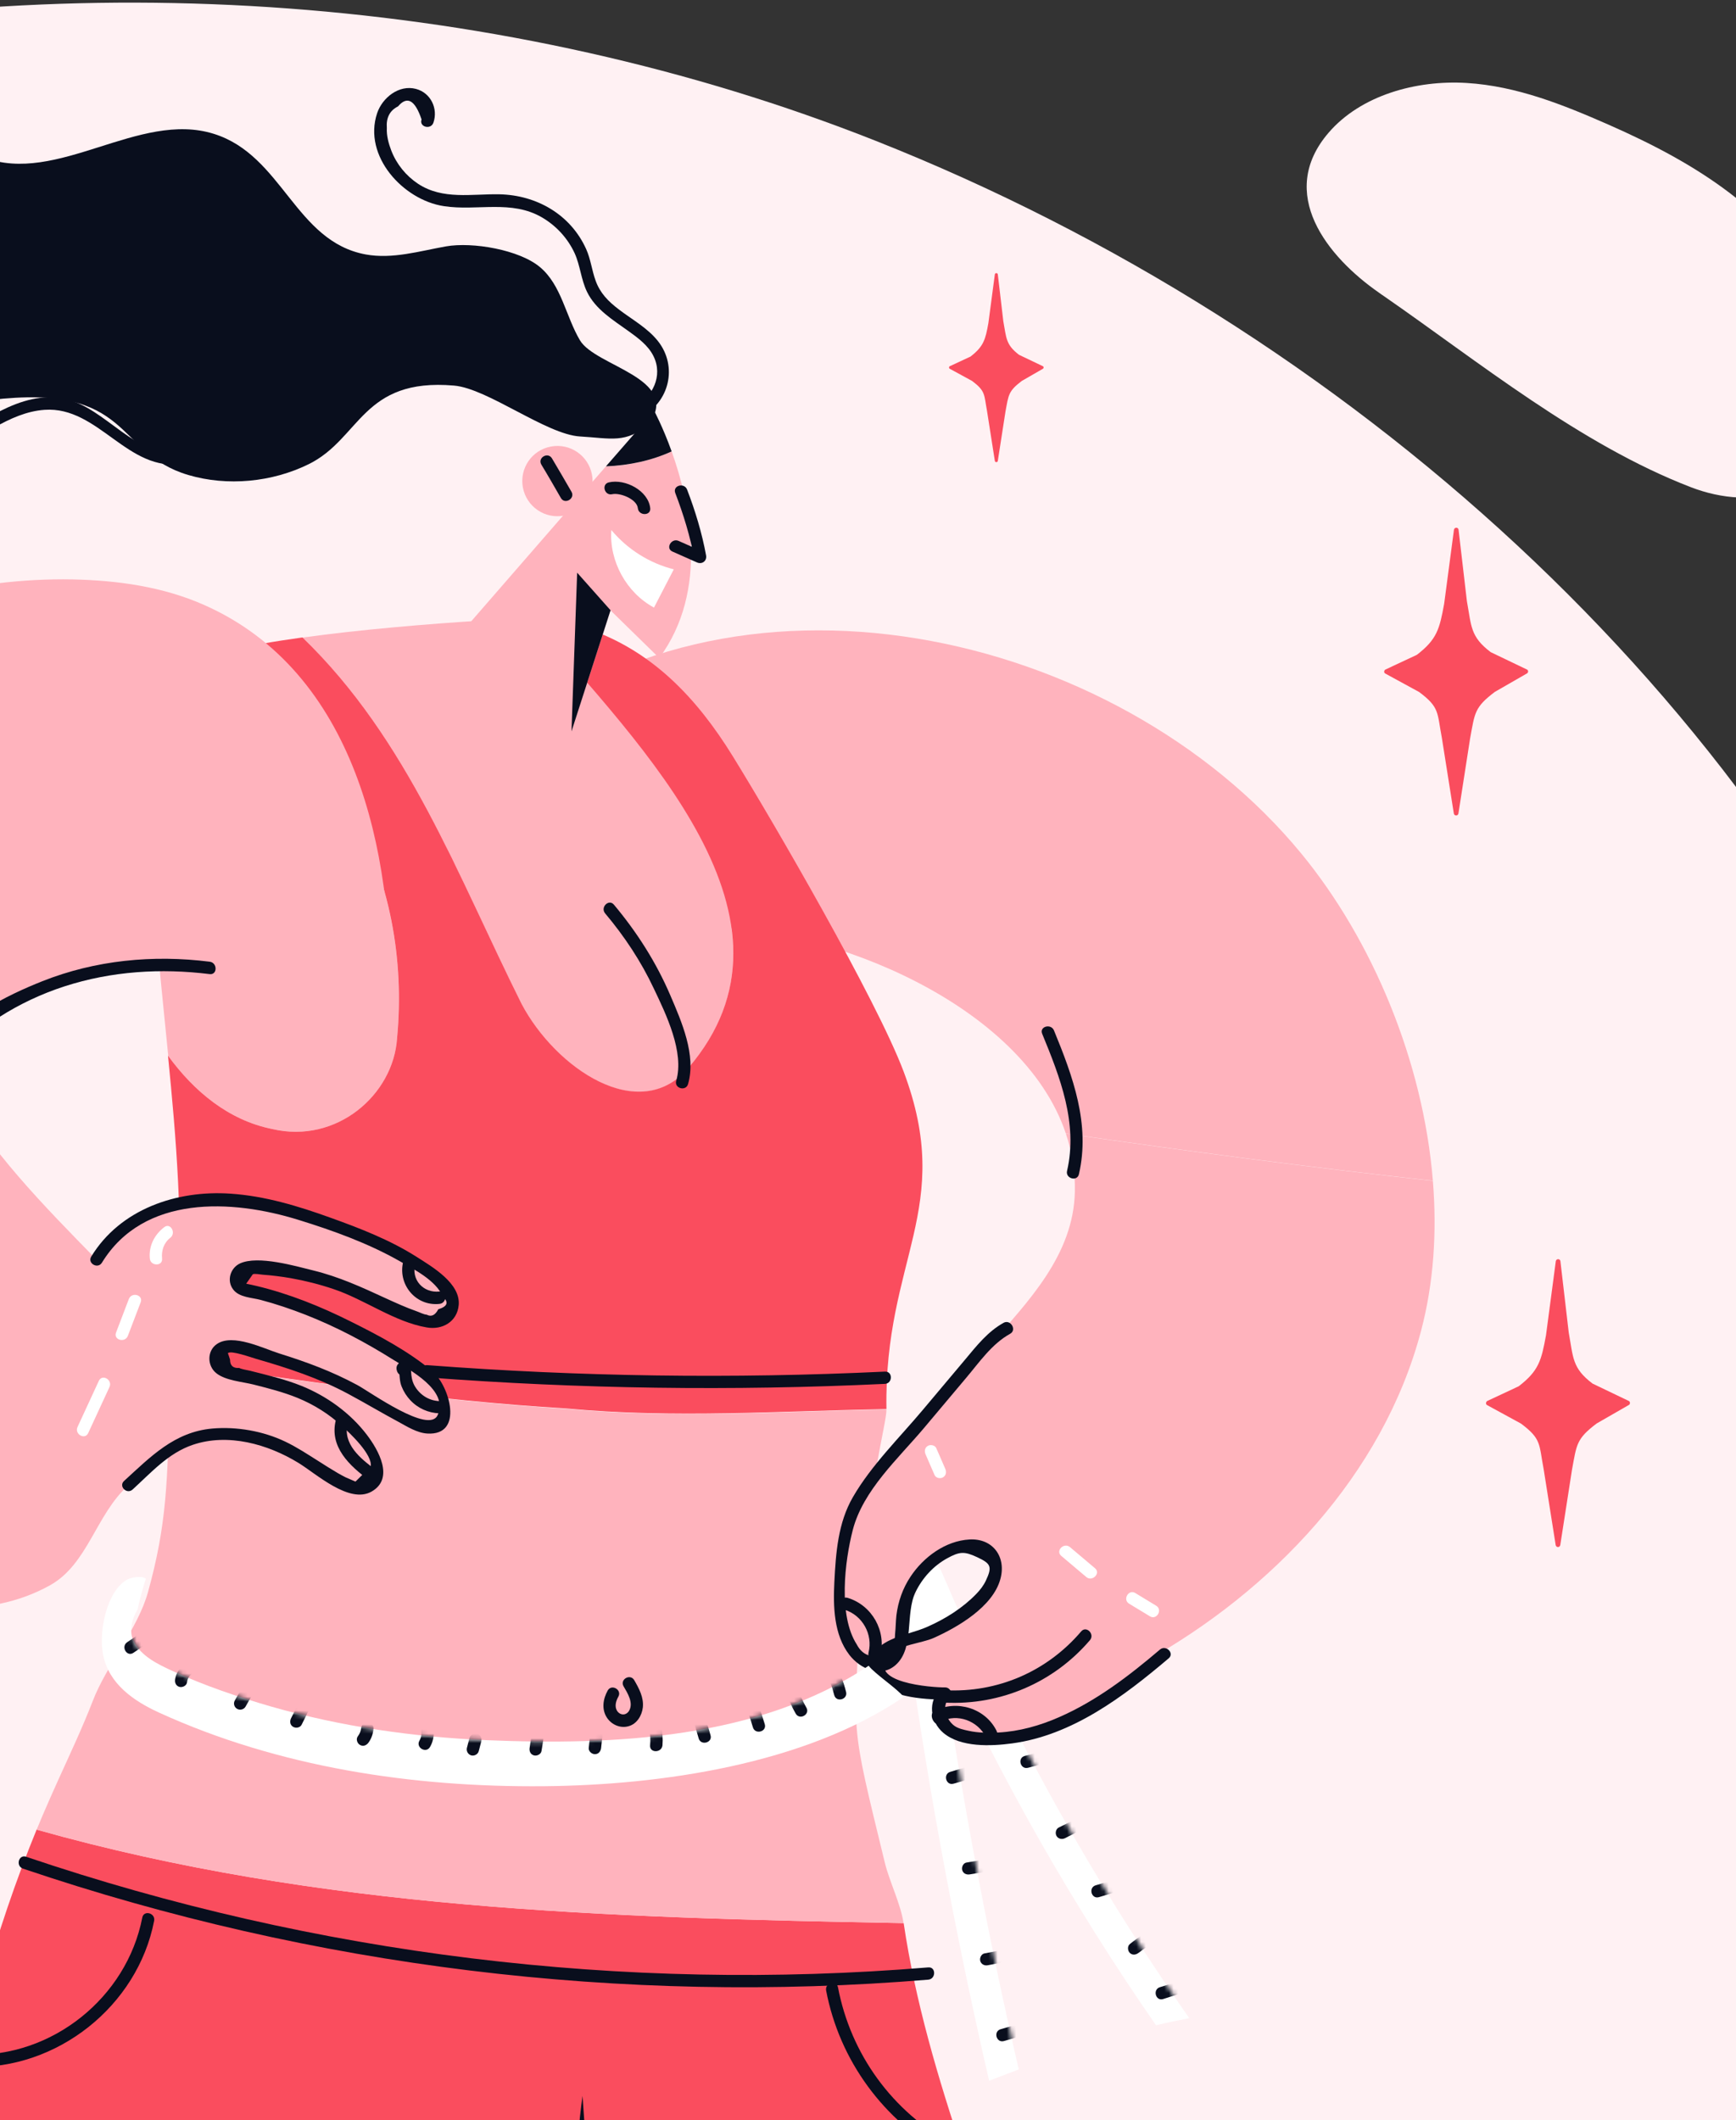 <svg width="375" height="458" viewBox="0 0 375 458" fill="none" xmlns="http://www.w3.org/2000/svg">
<rect x="0" y="0" width="375" height="458" fill="#333333" stroke="none"/>
<path d="M189.159 30.419C109.309 -1.197 16.464 -7.692 -67.925 10.902C-129.646 24.518 -192.717 51.222 -240.159 91.476C-306.749 147.951 -331.096 232.118 -304.315 312.528C-286.318 366.562 -249.009 413.575 -204.067 451.06C-137.576 506.545 -53.219 542.711 34.889 553.525C122.996 564.338 214.525 549.733 294.111 512.183C330.795 494.874 365.373 472.489 391.957 442.983C418.573 413.509 436.899 376.486 438.774 337.88C440.287 306.791 431.339 276.032 419.396 247.053C379.751 150.654 291.216 70.838 189.159 30.419Z" fill="#FFF1F3"/>
<path d="M298.942 63.966C319.326 78.079 341.354 96.045 365.273 105.251C371.765 107.749 379.584 108.574 386.143 105.545C405.436 96.716 400.565 76.704 392.898 63.387C382.672 45.621 367.031 35.532 347.397 26.899C337.725 22.656 327.65 18.58 316.783 17.921C305.917 17.262 293.953 20.575 286.99 28.674C275.72 41.781 286.698 55.47 297.937 63.265C298.252 63.504 298.597 63.735 298.942 63.966Z" fill="#FFF1F3"/>
<path d="M195.204 415.42C200.176 449.005 214.858 482.125 225.004 514.518L-4.646 539.467C-21.218 496.402 -9.763 438.421 7.914 395.211C69.317 412.541 131.243 414.228 195.204 415.42Z" fill="#FA4D5E"/>
<path d="M200.525 427.634C134.499 433.1 67.689 424.9 4.948 403.644C3.349 403.092 4.018 400.533 5.646 401.085C68.183 422.283 134.703 430.425 200.495 424.987C202.211 424.813 202.211 427.488 200.525 427.634Z" fill="#090E1D"/>
<path d="M141.767 557C141.767 557 129.15 503.759 125.835 452.756C125.835 452.756 119.206 496.664 129.12 557H141.767Z" fill="#090E1D"/>
<path d="M204.391 465.493C190.901 458.136 181.336 445.109 178.458 429.989C178.138 428.302 180.697 427.604 181.016 429.291C183.778 443.772 192.762 456.13 205.729 463.196C207.241 464.01 205.903 466.307 204.391 465.493Z" fill="#090E1D"/>
<path d="M33.295 414.926C29.719 433.362 12.304 447.145 -6.448 446.476C-8.164 446.418 -8.164 443.743 -6.448 443.83C11.199 444.469 27.364 431.559 30.736 414.228C31.056 412.542 33.615 413.24 33.295 414.926Z" fill="#090E1D"/>
<path d="M137.029 87.77C140.982 85.822 143.25 81.198 141.186 76.982C140.052 74.627 137.813 72.998 135.749 71.515C132.406 69.102 128.655 66.863 126.795 63.025C125.515 60.379 125.341 57.354 124.12 54.679C122.637 51.481 120.195 48.806 117.142 47.003C110.485 43.077 103.071 45.636 95.89 44.531C87.139 43.222 78.359 33.743 81.469 24.438C82.603 21.094 86.179 18.245 89.843 19.204C93.07 20.047 94.669 23.479 93.622 26.503C93.07 28.102 90.482 27.433 91.064 25.805C89.639 21.588 87.953 20.658 85.976 22.984C84.173 23.886 83.388 25.456 83.563 27.666C83.475 29.294 83.941 31.01 84.522 32.522C85.656 35.459 87.691 37.959 90.308 39.704C95.657 43.222 101.908 41.856 107.897 41.972C115.921 42.147 123.248 46.334 126.62 53.807C127.609 56.017 127.841 58.372 128.655 60.611C129.615 63.315 131.417 65.118 133.627 66.805C136.505 69.015 139.82 70.788 142.116 73.667C146.477 79.163 144.588 87.014 138.337 90.096C136.854 90.823 135.517 88.526 137.029 87.77Z" fill="#090E1D"/>
<path d="M39.575 100.158C27.596 102.164 21.317 87.713 9.629 88.527C1.867 89.079 -4.559 94.953 -11.333 98.152C-16.101 100.391 -21.218 101.67 -26.451 102.077C-37.673 102.92 -49.244 99.606 -58.199 92.801C-62.211 89.748 -66.979 85.474 -68.695 80.589C-70.177 76.401 -68.055 71.633 -63.258 71.603C-61.542 71.603 -61.542 74.25 -63.258 74.279C-70.671 74.308 -63.897 83.671 -61.891 85.881C-60.089 87.858 -58.054 89.661 -55.873 91.231C-51.89 94.11 -47.442 96.262 -42.732 97.657C-32.905 100.594 -21.974 100.245 -12.641 95.855C-4.239 91.929 4.105 84.049 14.106 86.201C22.887 88.091 29.428 99.198 38.906 97.599C40.534 97.308 41.261 99.867 39.575 100.158Z" fill="#090E1D"/>
<path d="M299.193 145.47L306.548 149.482C311.025 152.826 310.415 153.902 311.462 159.398L314.049 175.74C314.165 176.292 314.921 176.292 315.038 175.74L317.567 159.485C318.585 154.019 318.468 152.797 322.916 149.453L329.894 145.441C330.156 145.237 330.156 144.83 329.894 144.655L322.015 140.875C317.596 137.531 317.858 135.292 316.869 129.855L315.067 114.414C314.979 113.862 314.194 113.862 314.078 114.414L311.956 130.436C310.967 135.845 310.415 138.113 306.054 141.457L299.222 144.655C298.931 144.888 298.931 145.295 299.193 145.47Z" fill="#FA4D5E"/>
<path d="M97.053 169.769L107.17 160.872C157.729 117.022 241.053 135.69 281.087 184.367C296.438 203.035 307.427 229.234 309.521 255.055C283.035 252.147 256.636 248.687 230.238 244.849C220.789 216.789 179.04 200.33 153.659 200.33C143.686 200.33 133.714 202.075 123.8 201.115C109.467 199.749 89.552 187.216 97.053 169.769Z" fill="#FFB3BD"/>
<path d="M321.193 303.499L328.548 307.511C333.026 310.855 332.415 311.931 333.462 317.427L336.049 333.769C336.165 334.321 336.921 334.321 337.038 333.769L339.567 317.514C340.585 312.048 340.468 310.826 344.916 307.482L351.894 303.47C352.156 303.266 352.156 302.859 351.894 302.655L344.015 298.875C339.596 295.531 339.858 293.292 338.869 287.855L337.067 272.414C336.979 271.862 336.194 271.862 336.078 272.414L333.956 288.436C332.967 293.845 332.415 296.113 328.054 299.457L321.222 302.655C320.931 302.917 320.931 303.324 321.193 303.499Z" fill="#FA4D5E"/>
<path d="M205.132 79.645L209.987 82.291C212.924 84.501 212.546 85.199 213.215 88.805L214.901 99.564C214.959 99.913 215.482 99.913 215.54 99.564L217.198 88.892C217.866 85.287 217.808 84.501 220.716 82.291L225.309 79.645C225.484 79.5 225.484 79.238 225.309 79.122L220.134 76.65C217.227 74.44 217.401 72.987 216.732 69.41L215.54 59.262C215.482 58.913 214.959 58.913 214.901 59.262L213.505 69.788C212.866 73.365 212.488 74.818 209.639 77.028L205.132 79.122C204.958 79.267 204.958 79.529 205.132 79.645Z" fill="#FA4D5E"/>
<path d="M65.334 137.727C77.864 135.982 92.721 134.761 103.914 134.063C107.548 133.83 111.24 133.656 114.875 133.801C138.918 161.745 176.277 198.674 148.629 230.834C138.017 243.076 120.05 230.834 112.694 216.964C98.826 189.195 88.214 159.768 65.334 137.727Z" fill="#FFB3BD"/>
<path d="M85.772 224.29C84.958 236.532 72.718 247.145 58.821 243.889C49.373 241.998 41.901 235.747 36.348 228.128C34.952 213.88 33.353 199.603 32.743 185.413C32.074 169.594 28.905 150.868 42.802 143.221C45.477 141.738 48.413 140.807 51.408 140.109C61.06 150.374 69.084 162.238 75.975 175.294C84.115 190.007 87.4 207.134 85.772 224.29Z" fill="#FFB3BD"/>
<path d="M58.821 243.889C72.689 247.146 84.958 236.533 85.772 224.291C87.4 207.135 84.144 189.979 75.975 175.295C69.113 162.239 61.089 150.346 51.407 140.11C53.123 139.703 54.867 139.383 56.612 139.063C59.316 138.569 62.252 138.133 65.334 137.697C88.185 159.738 98.826 189.136 112.694 216.905C120.05 230.775 138.017 243.046 148.629 230.775C176.277 198.615 138.947 161.686 114.875 133.742C118.916 133.917 122.899 134.44 126.737 135.749C140.779 140.488 150.489 150.724 158.281 163.344C167.032 177.504 189.302 215.858 195.175 231.415C206.368 261.133 190.96 271.833 191.483 304.372C168.573 304.808 145.227 306.407 122.463 304.255C93.622 302.54 65.45 298.323 37.278 294.223C37.743 290.24 38.121 286.227 38.383 282.185C39.575 264.244 38.092 246.158 36.289 228.042C41.901 235.748 49.372 241.999 58.821 243.889Z" fill="#FA4D5E"/>
<path d="M9.164 392.245C10.24 389.715 11.374 387.185 12.508 384.656C15.095 378.956 17.77 373.286 20.038 367.442C23.032 359.62 29.777 351.914 31.987 343.859C35.97 329.408 36.289 320.277 36.609 299.719C36.638 297.916 37.075 296.113 37.278 294.311C65.479 298.381 93.622 302.598 122.463 304.342C145.198 306.465 168.573 304.895 191.483 304.459C191.541 307.541 187.413 321.091 185.988 346.215C184.302 375.7 183.575 371.251 191.134 402.364C192.123 406.435 194.565 411.262 195.175 415.42C131.214 414.257 69.288 412.541 7.914 395.24C8.35 394.222 8.757 393.234 9.164 392.245Z" fill="#FFB3BD"/>
<path d="M84.173 216.382C85.016 184.163 76.789 145.112 44.052 130.66C35.185 126.734 25.387 125.368 15.706 125.164C-28.195 124.35 -71.369 149.066 -94.075 186.664C-98.989 194.806 -103.059 203.587 -105.094 212.863C-107.362 223.186 -107.1 233.974 -105.298 244.413C-103.35 255.637 -99.628 266.57 -94.279 276.631C-87.737 288.989 -78.841 299.952 -69.654 310.478C-59.333 322.283 -48.256 333.886 -34.3 341.01C-20.345 348.134 -2.872 350.082 10.821 342.434C18.991 337.869 20.735 327.11 27.713 320.859C34.691 314.607 40.098 306.639 57.222 311.176C63.88 312.949 69.986 318.969 76.411 321.353C79.463 322.487 82.429 319.55 81.324 316.497C79.115 310.303 73.532 305.186 67.543 302.016C61.671 298.905 54.722 297.974 48.297 295.997C45.419 295.096 46.175 290.792 49.198 291.025C53.937 291.374 59.228 293.583 61.729 294.194C71.904 296.753 79.9 302.685 89.465 307.483C91.674 308.588 94.436 308.122 95.977 306.174C98.536 302.947 95.367 299.341 92.43 297.218C82.284 289.891 67.456 281.603 52.803 278.637C51.059 278.288 50.681 276.049 51.408 274.654C52.425 272.764 56.612 274.101 58.211 274.159C63.996 274.479 70.16 276.108 75.51 278.376C81.121 280.731 86.703 283.813 92.488 285.471C96.471 286.605 99.437 281.749 96.646 278.696C90.918 272.444 82.254 268.547 74.085 265.465C64.927 262.005 55.449 258.835 45.68 259.068C35.912 259.301 25.707 263.604 20.852 272.095C9.571 260.551 -2.611 248.28 -10.257 234.09C-11.071 232.578 -11.885 230.95 -11.652 229.263C-11.391 227.257 -7.204 223.215 -5.605 221.965C17.217 203.965 51.757 204.372 75.858 220.569L84.173 216.382Z" fill="#FFB3BD"/>
<path d="M-12.903 228.856C-10.46 220.54 1.983 214.811 9.135 211.962C20.619 207.397 33.091 206.204 45.302 207.745C46.989 207.949 46.989 210.624 45.302 210.421C34.749 209.112 24.079 209.781 13.932 213.067C8.99 214.666 4.222 216.905 -0.139 219.696C-3.541 221.877 -9.123 225.425 -10.344 229.583C-10.838 231.211 -13.397 230.513 -12.903 228.856Z" fill="#090E1D"/>
<path d="M26.811 319.898C32.539 314.664 37.685 309.314 45.855 308.587C51.117 308.122 56.873 309.139 61.612 311.407C64.113 312.6 66.439 314.141 68.793 315.624C70.16 316.496 71.526 317.368 72.922 318.183C73.503 318.503 74.085 318.851 74.695 319.142C75.393 319.433 76.091 319.753 76.789 320.044C77.893 318.968 78.969 317.892 80.074 316.816C80.568 314.257 75.567 309.576 73.939 308.093C71.119 305.476 67.805 303.411 64.258 301.957C61.176 300.707 57.978 299.893 54.751 299.078C52.338 298.468 48.704 298.235 46.698 296.607C44.721 295.008 44.692 291.751 46.901 290.297C50.332 288 56.902 291.286 60.304 292.361C66.264 294.222 71.701 296.229 77.196 299.195C80.074 300.765 92.633 309.808 94.523 305.708C97.053 300.271 88.272 295.822 84.958 293.728C78.94 289.948 72.631 286.604 66.031 284.016C62.833 282.766 59.577 281.661 56.263 280.788C54.373 280.294 51.727 280.265 50.419 278.608C48.878 276.688 49.75 273.868 51.873 272.908C55.769 271.135 63.822 273.49 67.718 274.449C73.183 275.787 78.155 278.055 83.243 280.41C85.481 281.428 87.691 282.446 90.017 283.26C90.627 283.464 91.529 283.958 92.168 283.987C93.157 284.51 94 284.132 94.669 282.824C96.675 282.213 96.995 281.312 95.628 280.061C94.204 276.601 89.377 274.159 86.266 272.385C79.492 268.547 71.933 265.813 64.49 263.516C50.07 259.038 31.027 258.049 22.014 272.763C21.113 274.217 18.816 272.879 19.718 271.425C25.997 261.161 38.179 257.061 49.75 257.846C57.222 258.34 64.403 260.521 71.41 263.051C77.806 265.348 84.26 267.849 90.017 271.513C93.389 273.664 99.495 277.212 99.088 281.893C98.768 285.528 95.541 287.331 92.197 286.749C85.191 285.557 78.766 280.701 72.05 278.462C69.055 277.444 65.944 276.659 62.833 276.107C60.827 275.758 58.763 275.496 56.728 275.351C56.263 275.322 55.042 275.06 54.606 275.264C54.14 275.932 53.646 276.63 53.181 277.299C53.937 277.444 54.693 277.619 55.449 277.793C62.484 279.48 69.259 282.213 75.713 285.441C81.731 288.436 88.243 291.867 93.418 296.229C97.082 299.311 100.309 310.157 92.285 309.663C90.046 309.517 87.924 308.151 86.005 307.104C82.371 305.156 78.824 303.033 75.189 301.085C68.852 297.683 62.165 295.502 55.303 293.525C54.286 293.234 49.867 291.634 49.227 292.303C49.401 292.769 49.547 293.234 49.692 293.699C49.692 295.008 50.361 295.589 51.669 295.502C52.338 295.822 53.239 295.909 53.937 296.083C57.716 297.043 61.496 297.915 65.13 299.369C70.596 301.579 75.684 305.243 79.26 309.954C81.731 313.21 85.249 319.346 80.277 322.195C75.451 324.958 68.241 318.299 64.462 316.002C57.862 311.96 49.256 309.517 41.639 312.105C36.377 313.879 32.655 318.095 28.672 321.73C27.422 322.922 25.532 321.061 26.811 319.898Z" fill="#090E1D"/>
<path d="M137 362.935C138.046 364.738 139.093 366.686 138.86 368.838C138.657 370.582 137.581 372.385 135.808 372.879C134.034 373.403 132.144 372.589 131.127 371.077C129.906 369.245 130.255 367.006 131.272 365.174C132.115 363.691 134.412 365.028 133.569 366.511C133.075 367.384 132.697 368.576 133.278 369.535C133.918 370.553 135.197 370.64 135.866 369.594C136.912 367.878 135.575 365.755 134.703 364.272C133.831 362.789 136.127 361.452 137 362.935Z" fill="#090E1D"/>
<path d="M146.07 233.479C147.873 227.286 143.861 219.057 141.244 213.561C138.482 207.687 134.906 202.279 130.72 197.306C129.615 195.998 131.505 194.108 132.609 195.416C137.581 201.348 141.738 207.862 144.791 214.986C147.233 220.685 150.431 227.925 148.629 234.177C148.164 235.806 145.605 235.108 146.07 233.479Z" fill="#090E1D"/>
<path d="M191.163 298.934C158.223 300.504 125.196 300.039 92.314 297.539C90.627 297.422 90.598 294.747 92.314 294.892C125.196 297.393 158.223 297.858 191.163 296.288C192.878 296.201 192.849 298.847 191.163 298.934Z" fill="#090E1D"/>
<path d="M306.962 287.507C298.705 318.737 274.662 343.657 247.362 358.923C240.588 362.703 233.058 366.25 225.353 365.087C219.074 364.157 225.702 344.355 221.487 339.499C204.101 319.493 197.676 308.909 213.579 290.851C222.039 281.226 231.924 271.107 232.186 257.382C232.273 252.992 231.575 248.804 230.238 244.879C256.636 248.717 283.035 252.177 309.521 255.085C310.422 266.164 309.695 277.185 306.962 287.507Z" fill="#FFB3BD"/>
<path d="M198.199 344.441C197.966 343.918 197.763 343.424 197.53 342.9C195.844 338.917 201.688 335.485 203.374 339.469C217.823 373.403 235.762 405.738 256.898 435.95C254.485 436.415 252.101 436.909 249.717 437.491C231.72 411.524 216.079 384.017 202.967 355.258C207.357 386.081 213.055 416.7 220.062 447.028C217.94 447.843 215.788 448.657 213.666 449.471C205.961 416.148 199.798 382.475 195.233 348.571C194.943 346.39 196.513 344.849 198.199 344.441Z" fill="white"/>
<mask id="mask0_1666_11719" style="mask-type:luminance" maskUnits="userSpaceOnUse" x="195" y="337" width="62" height="113">
<path d="M198.199 344.441C197.966 343.918 197.763 343.424 197.53 342.9C195.844 338.917 201.688 335.485 203.374 339.469C217.823 373.403 235.762 405.738 256.898 435.95C254.485 436.415 252.101 436.909 249.717 437.491C231.72 411.524 216.079 384.017 202.967 355.258C207.357 386.081 213.055 416.7 220.062 447.028C217.94 447.843 215.788 448.657 213.666 449.471C205.961 416.148 199.798 382.475 195.233 348.571C194.943 346.39 196.513 344.849 198.199 344.441Z" fill="white"/>
</mask>
<g mask="url(#mask0_1666_11719)">
<path d="M254.456 430.803C253.38 431.152 252.304 431.472 251.258 431.821C249.63 432.344 248.932 429.756 250.56 429.262C251.636 428.942 252.712 428.593 253.758 428.244C255.386 427.721 256.084 430.279 254.456 430.803Z" fill="#090E1D"/>
</g>
<mask id="mask1_1666_11719" style="mask-type:luminance" maskUnits="userSpaceOnUse" x="195" y="337" width="62" height="113">
<path d="M198.199 344.441C197.966 343.918 197.763 343.424 197.53 342.9C195.844 338.917 201.688 335.485 203.374 339.469C217.823 373.403 235.762 405.738 256.898 435.95C254.485 436.415 252.101 436.909 249.717 437.491C231.72 411.524 216.079 384.017 202.967 355.258C207.357 386.081 213.055 416.7 220.062 447.028C217.94 447.843 215.788 448.657 213.666 449.471C205.961 416.148 199.798 382.475 195.233 348.571C194.943 346.39 196.513 344.849 198.199 344.441Z" fill="white"/>
</mask>
<g mask="url(#mask1_1666_11719)">
<path d="M248.292 420.19C247.478 420.714 246.693 421.266 245.937 421.848C245.385 422.284 244.6 422.4 244.048 421.848C243.582 421.382 243.495 420.423 244.048 419.958C244.978 419.202 245.937 418.504 246.955 417.864C248.379 416.963 249.717 419.26 248.292 420.19Z" fill="#090E1D"/>
</g>
<mask id="mask2_1666_11719" style="mask-type:luminance" maskUnits="userSpaceOnUse" x="195" y="337" width="62" height="113">
<path d="M198.199 344.441C197.966 343.918 197.763 343.424 197.53 342.9C195.844 338.917 201.688 335.485 203.374 339.469C217.823 373.403 235.762 405.738 256.898 435.95C254.485 436.415 252.101 436.909 249.717 437.491C231.72 411.524 216.079 384.017 202.967 355.258C207.357 386.081 213.055 416.7 220.062 447.028C217.94 447.843 215.788 448.657 213.666 449.471C205.961 416.148 199.798 382.475 195.233 348.571C194.943 346.39 196.513 344.849 198.199 344.441Z" fill="white"/>
</mask>
<g mask="url(#mask2_1666_11719)">
<path d="M240.849 408.763C239.716 409.111 238.553 409.46 237.39 409.809C235.762 410.304 235.035 407.745 236.692 407.25C237.855 406.902 238.989 406.553 240.152 406.204C241.78 405.709 242.478 408.268 240.849 408.763Z" fill="#090E1D"/>
</g>
<mask id="mask3_1666_11719" style="mask-type:luminance" maskUnits="userSpaceOnUse" x="195" y="337" width="62" height="113">
<path d="M198.199 344.441C197.966 343.918 197.763 343.424 197.53 342.9C195.844 338.917 201.688 335.485 203.374 339.469C217.823 373.403 235.762 405.738 256.898 435.95C254.485 436.415 252.101 436.909 249.717 437.491C231.72 411.524 216.079 384.017 202.967 355.258C207.357 386.081 213.055 416.7 220.062 447.028C217.94 447.843 215.788 448.657 213.666 449.471C205.961 416.148 199.798 382.475 195.233 348.571C194.943 346.39 196.513 344.849 198.199 344.441Z" fill="white"/>
</mask>
<g mask="url(#mask3_1666_11719)">
<path d="M232.534 395.822C231.72 396.23 230.877 396.637 230.063 397.073C229.424 397.393 228.61 397.247 228.232 396.608C227.883 396.026 228.057 395.096 228.697 394.776C229.511 394.369 230.354 393.961 231.168 393.554C231.808 393.235 232.622 393.38 233 394.02C233.348 394.601 233.174 395.503 232.534 395.822Z" fill="#090E1D"/>
</g>
<mask id="mask4_1666_11719" style="mask-type:luminance" maskUnits="userSpaceOnUse" x="195" y="337" width="62" height="113">
<path d="M198.199 344.441C197.966 343.918 197.763 343.424 197.53 342.9C195.844 338.917 201.688 335.485 203.374 339.469C217.823 373.403 235.762 405.738 256.898 435.95C254.485 436.415 252.101 436.909 249.717 437.491C231.72 411.524 216.079 384.017 202.967 355.258C207.357 386.081 213.055 416.7 220.062 447.028C217.94 447.843 215.788 448.657 213.666 449.471C205.961 416.148 199.798 382.475 195.233 348.571C194.943 346.39 196.513 344.849 198.199 344.441Z" fill="white"/>
</mask>
<g mask="url(#mask4_1666_11719)">
<path d="M225.266 381.021C224.19 381.312 223.144 381.573 222.068 381.864C220.411 382.3 219.713 379.741 221.37 379.305C222.446 379.014 223.493 378.753 224.568 378.462C226.196 378.026 226.923 380.585 225.266 381.021Z" fill="#090E1D"/>
</g>
<mask id="mask5_1666_11719" style="mask-type:luminance" maskUnits="userSpaceOnUse" x="195" y="337" width="62" height="113">
<path d="M198.199 344.441C197.966 343.918 197.763 343.424 197.53 342.9C195.844 338.917 201.688 335.485 203.374 339.469C217.823 373.403 235.762 405.738 256.898 435.95C254.485 436.415 252.101 436.909 249.717 437.491C231.72 411.524 216.079 384.017 202.967 355.258C207.357 386.081 213.055 416.7 220.062 447.028C217.94 447.843 215.788 448.657 213.666 449.471C205.961 416.148 199.798 382.475 195.233 348.571C194.943 346.39 196.513 344.849 198.199 344.441Z" fill="white"/>
</mask>
<g mask="url(#mask5_1666_11719)">
<path d="M220.091 439.963C219.015 440.283 217.94 440.574 216.864 440.894C215.207 441.359 214.509 438.8 216.166 438.335C217.242 438.015 218.318 437.724 219.393 437.404C221.022 436.91 221.719 439.498 220.091 439.963Z" fill="#090E1D"/>
</g>
<mask id="mask6_1666_11719" style="mask-type:luminance" maskUnits="userSpaceOnUse" x="195" y="337" width="62" height="113">
<path d="M198.199 344.441C197.966 343.918 197.763 343.424 197.53 342.9C195.844 338.917 201.688 335.485 203.374 339.469C217.823 373.403 235.762 405.738 256.898 435.95C254.485 436.415 252.101 436.909 249.717 437.491C231.72 411.524 216.079 384.017 202.967 355.258C207.357 386.081 213.055 416.7 220.062 447.028C217.94 447.843 215.788 448.657 213.666 449.471C205.961 416.148 199.798 382.475 195.233 348.571C194.943 346.39 196.513 344.849 198.199 344.441Z" fill="white"/>
</mask>
<g mask="url(#mask6_1666_11719)">
<path d="M216.864 423.853C215.701 424.086 214.538 424.289 213.375 424.522C212.677 424.667 211.95 424.318 211.747 423.591C211.572 422.952 211.98 422.079 212.677 421.963C213.84 421.73 215.003 421.527 216.166 421.294C216.864 421.149 217.591 421.498 217.794 422.225C217.969 422.864 217.562 423.708 216.864 423.853Z" fill="#090E1D"/>
</g>
<mask id="mask7_1666_11719" style="mask-type:luminance" maskUnits="userSpaceOnUse" x="195" y="337" width="62" height="113">
<path d="M198.199 344.441C197.966 343.918 197.763 343.424 197.53 342.9C195.844 338.917 201.688 335.485 203.374 339.469C217.823 373.403 235.762 405.738 256.898 435.95C254.485 436.415 252.101 436.909 249.717 437.491C231.72 411.524 216.079 384.017 202.967 355.258C207.357 386.081 213.055 416.7 220.062 447.028C217.94 447.843 215.788 448.657 213.666 449.471C205.961 416.148 199.798 382.475 195.233 348.571C194.943 346.39 196.513 344.849 198.199 344.441Z" fill="white"/>
</mask>
<g mask="url(#mask7_1666_11719)">
<path d="M212.677 404.371C211.602 404.545 210.526 404.72 209.479 404.894C208.781 405.01 208.055 404.72 207.851 403.964C207.677 403.324 208.055 402.452 208.781 402.335C209.857 402.161 210.933 401.986 211.98 401.812C212.677 401.696 213.404 401.986 213.608 402.742C213.782 403.382 213.375 404.254 212.677 404.371Z" fill="#090E1D"/>
</g>
<mask id="mask8_1666_11719" style="mask-type:luminance" maskUnits="userSpaceOnUse" x="195" y="337" width="62" height="113">
<path d="M198.199 344.441C197.966 343.918 197.763 343.424 197.53 342.9C195.844 338.917 201.688 335.485 203.374 339.469C217.823 373.403 235.762 405.738 256.898 435.95C254.485 436.415 252.101 436.909 249.717 437.491C231.72 411.524 216.079 384.017 202.967 355.258C207.357 386.081 213.055 416.7 220.062 447.028C217.94 447.843 215.788 448.657 213.666 449.471C205.961 416.148 199.798 382.475 195.233 348.571C194.943 346.39 196.513 344.849 198.199 344.441Z" fill="white"/>
</mask>
<g mask="url(#mask8_1666_11719)">
<path d="M209.218 384.366C208.142 384.686 207.066 385.006 205.991 385.297C204.333 385.791 203.636 383.203 205.293 382.738C206.369 382.418 207.444 382.098 208.52 381.807C210.148 381.313 210.875 383.872 209.218 384.366Z" fill="#090E1D"/>
</g>
<path d="M217.533 286.984C214.974 288.177 212.997 290.474 211.136 292.713C204.333 300.825 197.53 308.909 190.727 317.022C188.081 320.162 185.407 323.39 183.866 327.315C182.412 331.037 182.063 335.167 181.772 339.208C181.307 345.373 181.016 352.235 184.651 356.975C186.482 359.33 189.768 360.871 192.152 359.214C194.943 357.295 194.594 352.904 194.943 349.327C195.699 341.389 202.124 334.556 209.421 333.916C210.7 333.8 212.038 333.887 213.113 334.614C214.945 335.835 215.468 338.627 214.8 340.866C214.131 343.076 212.532 344.82 210.875 346.332C206.427 350.345 201.106 353.224 195.466 354.678C192.21 355.521 187.761 357.876 189.186 361.191C189.68 362.354 190.843 363.023 191.919 363.518C195.786 365.262 199.972 366.105 204.159 365.96C202.153 367.239 202.182 370.671 203.723 372.59C205.235 374.509 207.677 375.178 209.974 375.498C225.179 377.562 239.425 367.734 251.49 357.469L217.533 286.984Z" fill="#FFB3BD"/>
<path d="M218.201 288.118C214.218 290.328 211.544 294.282 208.665 297.685C205.642 301.29 202.618 304.896 199.594 308.472C194.041 315.073 186.453 321.877 184.215 330.484C182.47 337.26 181.046 348.949 185.058 355.201C186.482 357.934 188.954 358.486 192.442 356.887C192.995 355.666 193.315 354.357 193.344 353.02C193.489 351.653 193.489 350.286 193.634 348.949C194.012 345.925 195.001 343.104 196.687 340.574C199.478 336.358 204.217 332.84 209.421 332.549C214.451 332.258 217.445 336.3 216.079 341.156C214.422 347.117 206.863 351.508 201.659 353.834C199.187 354.939 193.925 355.404 192.123 357.44C186.773 363.546 201.484 364.535 204.188 364.506C205.293 364.506 205.991 365.989 205.118 366.774C203.229 368.489 204.479 371.63 206.194 372.822C207.008 373.403 208.229 373.665 209.189 373.869C211.253 374.334 213.55 374.363 215.643 374.247C220.178 374.014 224.627 372.764 228.784 370.932C236.837 367.413 243.902 362.005 250.56 356.335C251.868 355.23 253.758 357.12 252.45 358.225C242.71 366.483 231.633 374.857 218.608 376.602C214.102 377.213 207.502 377.503 203.752 374.305C200.903 371.862 200.35 367.442 203.229 364.855C203.548 365.611 203.868 366.367 204.159 367.123C199.478 367.152 191.25 366.599 188.372 362.208C186.104 358.777 189.244 355.724 192.239 354.299C194.855 353.049 197.792 352.555 200.438 351.362C204.246 349.676 207.997 347.321 210.904 344.296C211.747 343.424 212.445 342.523 212.968 341.418C214.393 338.394 214.015 337.754 211.107 336.387C208.316 335.079 207.299 335.137 204.595 336.62C201.63 338.248 199.246 340.865 197.763 343.918C195.495 348.6 197.588 355.986 193.489 359.65C190.262 362.528 185.814 360.493 183.488 357.498C180.086 353.107 179.97 347.001 180.232 341.738C180.551 335.457 181.017 328.943 184.244 323.389C188.227 316.498 194.332 310.537 199.42 304.46C202.444 300.854 205.467 297.248 208.491 293.672C211.02 290.648 213.375 287.624 216.864 285.704C218.347 285.007 219.684 287.304 218.201 288.118Z" fill="#090E1D"/>
<path d="M204.072 365.116C215.468 365.697 226.138 361.103 233.552 352.408C234.657 351.1 236.546 352.99 235.442 354.299C227.621 363.458 216.108 368.401 204.101 367.791C202.385 367.703 202.356 365.028 204.072 365.116Z" fill="#090E1D"/>
<path d="M187.616 356.973C188.605 353.076 186.308 348.918 182.441 347.726C180.813 347.232 181.511 344.644 183.139 345.167C188.401 346.796 191.512 352.349 190.145 357.671C189.768 359.328 187.209 358.63 187.616 356.973Z" fill="#090E1D"/>
<path d="M212.968 375.235C211.195 371.716 206.834 370.059 203.258 371.862C203.403 371.251 203.577 370.64 203.723 370.03C203.665 370.059 203.607 370.059 203.519 370.088C205.206 370.291 205.206 372.937 203.519 372.734C202.531 372.618 201.833 372.327 201.426 371.367C201.164 370.728 201.193 369.884 201.891 369.535C206.717 367.151 212.823 368.983 215.265 373.868C216.021 375.409 213.724 376.776 212.968 375.235Z" fill="#090E1D"/>
<path d="M94.93 281.662C89.697 282.215 85.743 277.271 87.168 272.27C87.633 270.613 90.192 271.31 89.726 272.968C88.738 276.428 91.442 279.365 94.93 278.987C96.646 278.842 96.617 281.488 94.93 281.662Z" fill="#090E1D"/>
<path d="M94.93 305.303C92.517 305.215 90.279 304.227 88.621 302.453C87.837 301.61 87.197 300.621 86.761 299.516C86.266 298.295 86.383 297.161 86.15 295.94C86.354 296.201 86.557 296.463 86.761 296.725C86.674 296.667 86.557 296.579 86.47 296.521C86.993 296.463 87.546 296.376 88.069 296.318C88.011 296.376 87.953 296.405 87.924 296.463C88.04 296.143 88.185 295.823 88.302 295.533C88.302 295.62 88.331 295.678 88.331 295.765C88.011 295.329 87.691 294.922 87.342 294.486C87.4 294.486 87.459 294.515 87.488 294.515C89.174 294.806 88.447 297.364 86.79 297.074C86.732 297.074 86.674 297.045 86.644 297.045C86.034 296.928 85.743 296.318 85.656 295.765C85.598 295.242 85.772 294.806 86.179 294.457C86.586 294.079 87.284 293.904 87.778 294.253C88.592 294.806 88.738 295.271 88.796 296.23C88.854 297.364 88.999 298.324 89.552 299.342C90.657 301.29 92.634 302.569 94.872 302.657C96.646 302.686 96.646 305.332 94.93 305.303Z" fill="#090E1D"/>
<path d="M79.754 319.754C75.509 316.643 71.09 312.543 72.544 306.756C72.98 305.099 75.538 305.797 75.102 307.454C73.968 311.932 77.893 315.102 81.062 317.428C82.458 318.446 81.15 320.772 79.754 319.754Z" fill="#090E1D"/>
<path d="M230.499 252.932C232.883 242.639 228.988 232.694 225.121 223.302C224.481 221.731 227.04 221.034 227.679 222.604C231.75 232.519 235.558 242.842 233.058 253.659C232.68 255.287 230.121 254.59 230.499 252.932Z" fill="#090E1D"/>
<path d="M145.082 97.51C149.007 108.443 153.222 127.489 142.407 142.144L131.883 131.851L122.957 159.591C119.672 169.768 107.781 174.276 98.594 168.809C98.448 168.722 98.274 168.634 98.128 168.518C89.174 163.11 87.197 150.984 94.058 143.104L130.865 100.766C135.895 100.534 140.779 99.487 145.082 97.51Z" fill="#FFB3BD"/>
<path d="M145.082 97.51C140.779 99.488 135.895 100.534 130.894 100.738L141.331 88.758C141.302 88.758 143.163 92.16 145.082 97.51Z" fill="#090E1D"/>
<path d="M112.956 105.332C113.741 109.462 117.724 112.166 121.823 111.381C125.951 110.596 128.655 106.612 127.87 102.512C127.085 98.383 123.102 95.679 119.003 96.464C114.875 97.22 112.171 101.203 112.956 105.332Z" fill="#FFB3BD"/>
<path d="M121.155 107.572C119.759 105.158 118.393 102.745 116.939 100.36C116.067 98.877 118.363 97.54 119.236 99.023C120.66 101.407 122.056 103.821 123.451 106.234C124.294 107.717 121.998 109.055 121.155 107.572Z" fill="#090E1D"/>
<path d="M131.883 131.822L123.451 157.992L124.672 123.709L131.883 131.822Z" fill="#090E1D"/>
<path d="M148.425 105.769C150.17 110.306 151.652 115.191 152.525 119.988C152.728 121.181 151.652 121.966 150.577 121.501C148.803 120.715 147.03 119.93 145.256 119.145C143.686 118.447 145.053 116.15 146.594 116.848C148.367 117.633 150.141 118.418 151.914 119.203C151.274 119.698 150.606 120.192 149.966 120.715C149.123 115.918 147.611 111.062 145.867 106.496C145.256 104.868 147.815 104.17 148.425 105.769Z" fill="#090E1D"/>
<path d="M137.784 109.782C137.581 107.805 133.918 106.38 132.231 106.758C130.574 107.136 129.847 104.577 131.534 104.199C135.051 103.385 140.052 105.973 140.459 109.782C140.634 111.468 137.959 111.468 137.784 109.782Z" fill="#090E1D"/>
<path d="M140.256 91.52C135.226 95.911 131.941 94.661 125.283 94.283C117.986 93.847 105.339 83.902 98.07 83.291C78.184 81.576 77.893 94.748 66.671 100.273C58.763 104.169 49.111 105.1 40.65 102.599C24.515 97.801 28.876 82.71 -2.058 86.403C-7.728 87.072 -15.432 90.968 -21.101 91.579C-35.493 93.12 -53.315 85.938 -61.426 73.957C-69.537 61.977 -72.241 49.706 -66.368 36.476C-61.135 24.699 -43.139 12.894 -20.142 22.664C-13.949 25.31 -9.821 31.591 -3.512 34.004C12.362 40.053 30.01 23.827 46.203 28.916C61.06 33.568 63.735 52.178 79.027 54.97C84.784 56.016 90.598 54.243 96.326 53.225C102.082 52.207 112.229 53.952 116.677 57.732C121.3 61.628 122.201 68.316 125.283 73.521C128.684 79.192 147.088 81.663 140.256 91.52Z" fill="#090E1D"/>
<path d="M145.547 122.983C140.314 121.674 135.517 118.65 132.057 114.492C131.563 121.209 135.342 128.072 141.273 131.241L145.547 122.983Z" fill="white"/>
<path d="M27.626 341.126C27.974 340.952 30.358 340.225 31.521 341.01C31.521 341.01 30.358 344.499 29.719 347.698C28.556 349.472 27.829 352.321 28.789 354.386C30.388 357.759 34.167 359.533 37.336 360.986C44.197 364.127 51.408 366.569 58.647 368.663C73.794 372.996 89.406 375.235 105.106 375.903C132.58 377.037 163.921 375.671 187.645 359.823C188.837 361.481 193.983 364.883 195.204 366.569C173.777 381.167 142.611 385.615 117.491 385.848C89.232 386.11 60.217 381.777 34.283 369.913C28.905 367.442 23.497 363.749 22.276 357.468C21.259 352.408 23.061 343.54 27.626 341.126Z" fill="white"/>
<mask id="mask9_1666_11719" style="mask-type:luminance" maskUnits="userSpaceOnUse" x="22" y="340" width="174" height="46">
<path d="M27.626 341.126C27.974 340.952 30.358 340.225 31.521 341.01C31.521 341.01 30.358 344.499 29.719 347.698C28.556 349.472 27.829 352.321 28.789 354.386C30.388 357.759 34.167 359.533 37.336 360.986C44.197 364.127 51.408 366.569 58.647 368.663C73.794 372.996 89.406 375.235 105.106 375.903C132.58 377.037 163.921 375.671 187.645 359.823C188.837 361.481 193.983 364.883 195.204 366.569C173.777 381.167 142.611 385.615 117.491 385.848C89.232 386.11 60.217 381.777 34.283 369.913C28.905 367.442 23.497 363.749 22.276 357.468C21.259 352.408 23.061 343.54 27.626 341.126Z" fill="white"/>
</mask>
<g mask="url(#mask9_1666_11719)">
<path d="M180.203 366.163C179.737 364.273 179.069 362.499 178.167 360.783C177.382 359.271 179.679 357.934 180.464 359.446C181.453 361.365 182.238 363.371 182.761 365.465C183.197 367.122 180.639 367.82 180.203 366.163Z" fill="#090E1D"/>
</g>
<mask id="mask10_1666_11719" style="mask-type:luminance" maskUnits="userSpaceOnUse" x="22" y="340" width="174" height="46">
<path d="M27.626 341.126C27.974 340.952 30.358 340.225 31.521 341.01C31.521 341.01 30.358 344.499 29.719 347.698C28.556 349.472 27.829 352.321 28.789 354.386C30.388 357.759 34.167 359.533 37.336 360.986C44.197 364.127 51.408 366.569 58.647 368.663C73.794 372.996 89.406 375.235 105.106 375.903C132.58 377.037 163.921 375.671 187.645 359.823C188.837 361.481 193.983 364.883 195.204 366.569C173.777 381.167 142.611 385.615 117.491 385.848C89.232 386.11 60.217 381.777 34.283 369.913C28.905 367.442 23.497 363.749 22.276 357.468C21.259 352.408 23.061 343.54 27.626 341.126Z" fill="white"/>
</mask>
<g mask="url(#mask10_1666_11719)">
<path d="M171.888 370.175C170.986 368.634 170.289 366.976 169.765 365.29C169.271 363.661 171.829 362.934 172.324 364.592C172.789 366.104 173.399 367.5 174.184 368.866C175.057 370.32 172.76 371.658 171.888 370.175Z" fill="#090E1D"/>
</g>
<mask id="mask11_1666_11719" style="mask-type:luminance" maskUnits="userSpaceOnUse" x="22" y="340" width="174" height="46">
<path d="M27.626 341.126C27.974 340.952 30.358 340.225 31.521 341.01C31.521 341.01 30.358 344.499 29.719 347.698C28.556 349.472 27.829 352.321 28.789 354.386C30.388 357.759 34.167 359.533 37.336 360.986C44.197 364.127 51.408 366.569 58.647 368.663C73.794 372.996 89.406 375.235 105.106 375.903C132.58 377.037 163.921 375.671 187.645 359.823C188.837 361.481 193.983 364.883 195.204 366.569C173.777 381.167 142.611 385.615 117.491 385.848C89.232 386.11 60.217 381.777 34.283 369.913C28.905 367.442 23.497 363.749 22.276 357.468C21.259 352.408 23.061 343.54 27.626 341.126Z" fill="white"/>
</mask>
<g mask="url(#mask11_1666_11719)">
<path d="M162.642 373.141C162.177 371.629 161.712 370.117 161.218 368.605C160.694 366.977 163.282 366.279 163.776 367.907C164.241 369.419 164.706 370.931 165.201 372.443C165.695 374.072 163.136 374.77 162.642 373.141Z" fill="#090E1D"/>
</g>
<mask id="mask12_1666_11719" style="mask-type:luminance" maskUnits="userSpaceOnUse" x="22" y="340" width="174" height="46">
<path d="M27.626 341.126C27.974 340.952 30.358 340.225 31.521 341.01C31.521 341.01 30.358 344.499 29.719 347.698C28.556 349.472 27.829 352.321 28.789 354.386C30.388 357.759 34.167 359.533 37.336 360.986C44.197 364.127 51.408 366.569 58.647 368.663C73.794 372.996 89.406 375.235 105.106 375.903C132.58 377.037 163.921 375.671 187.645 359.823C188.837 361.481 193.983 364.883 195.204 366.569C173.777 381.167 142.611 385.615 117.491 385.848C89.232 386.11 60.217 381.777 34.283 369.913C28.905 367.442 23.497 363.749 22.276 357.468C21.259 352.408 23.061 343.54 27.626 341.126Z" fill="white"/>
</mask>
<g mask="url(#mask12_1666_11719)">
<path d="M150.926 375.525C150.373 373.635 149.821 371.745 149.269 369.855C148.774 368.197 151.362 367.499 151.827 369.157C152.379 371.047 152.932 372.937 153.484 374.827C153.978 376.455 151.391 377.153 150.926 375.525Z" fill="#090E1D"/>
</g>
<mask id="mask13_1666_11719" style="mask-type:luminance" maskUnits="userSpaceOnUse" x="22" y="340" width="174" height="46">
<path d="M27.626 341.126C27.974 340.952 30.358 340.225 31.521 341.01C31.521 341.01 30.358 344.499 29.719 347.698C28.556 349.472 27.829 352.321 28.789 354.386C30.388 357.759 34.167 359.533 37.336 360.986C44.197 364.127 51.408 366.569 58.647 368.663C73.794 372.996 89.406 375.235 105.106 375.903C132.58 377.037 163.921 375.671 187.645 359.823C188.837 361.481 193.983 364.883 195.204 366.569C173.777 381.167 142.611 385.615 117.491 385.848C89.232 386.11 60.217 381.777 34.283 369.913C28.905 367.442 23.497 363.749 22.276 357.468C21.259 352.408 23.061 343.54 27.626 341.126Z" fill="white"/>
</mask>
<g mask="url(#mask13_1666_11719)">
<path d="M140.43 377.008C140.546 375.787 140.488 374.624 140.227 373.432C139.849 371.774 142.407 371.047 142.785 372.734C143.105 374.159 143.221 375.583 143.105 377.008C142.93 378.695 140.285 378.724 140.43 377.008Z" fill="#090E1D"/>
</g>
<mask id="mask14_1666_11719" style="mask-type:luminance" maskUnits="userSpaceOnUse" x="22" y="340" width="174" height="46">
<path d="M27.626 341.126C27.974 340.952 30.358 340.225 31.521 341.01C31.521 341.01 30.358 344.499 29.719 347.698C28.556 349.472 27.829 352.321 28.789 354.386C30.388 357.759 34.167 359.533 37.336 360.986C44.197 364.127 51.408 366.569 58.647 368.663C73.794 372.996 89.406 375.235 105.106 375.903C132.58 377.037 163.921 375.671 187.645 359.823C188.837 361.481 193.983 364.883 195.204 366.569C173.777 381.167 142.611 385.615 117.491 385.848C89.232 386.11 60.217 381.777 34.283 369.913C28.905 367.442 23.497 363.749 22.276 357.468C21.259 352.408 23.061 343.54 27.626 341.126Z" fill="white"/>
</mask>
<g mask="url(#mask14_1666_11719)">
<path d="M130.138 374.886C130.051 375.788 129.935 376.689 129.848 377.591C129.76 378.318 129.295 378.928 128.51 378.928C127.842 378.928 127.115 378.318 127.173 377.591C127.26 376.689 127.376 375.788 127.464 374.886C127.551 374.159 128.016 373.549 128.801 373.549C129.47 373.578 130.196 374.189 130.138 374.886Z" fill="#090E1D"/>
</g>
<mask id="mask15_1666_11719" style="mask-type:luminance" maskUnits="userSpaceOnUse" x="22" y="340" width="174" height="46">
<path d="M27.626 341.126C27.974 340.952 30.358 340.225 31.521 341.01C31.521 341.01 30.358 344.499 29.719 347.698C28.556 349.472 27.829 352.321 28.789 354.386C30.388 357.759 34.167 359.533 37.336 360.986C44.197 364.127 51.408 366.569 58.647 368.663C73.794 372.996 89.406 375.235 105.106 375.903C132.58 377.037 163.921 375.671 187.645 359.823C188.837 361.481 193.983 364.883 195.204 366.569C173.777 381.167 142.611 385.615 117.491 385.848C89.232 386.11 60.217 381.777 34.283 369.913C28.905 367.442 23.497 363.749 22.276 357.468C21.259 352.408 23.061 343.54 27.626 341.126Z" fill="white"/>
</mask>
<g mask="url(#mask15_1666_11719)">
<path d="M117.346 375.844C117.23 376.659 117.113 377.444 116.968 378.258C116.852 378.956 115.979 379.363 115.34 379.188C114.584 378.985 114.293 378.258 114.409 377.56C114.526 376.746 114.642 375.961 114.787 375.147C114.904 374.449 115.776 374.042 116.415 374.216C117.171 374.42 117.462 375.147 117.346 375.844Z" fill="#090E1D"/>
</g>
<mask id="mask16_1666_11719" style="mask-type:luminance" maskUnits="userSpaceOnUse" x="22" y="340" width="174" height="46">
<path d="M27.626 341.126C27.974 340.952 30.358 340.225 31.521 341.01C31.521 341.01 30.358 344.499 29.719 347.698C28.556 349.472 27.829 352.321 28.789 354.386C30.388 357.759 34.167 359.533 37.336 360.986C44.197 364.127 51.408 366.569 58.647 368.663C73.794 372.996 89.406 375.235 105.106 375.903C132.58 377.037 163.921 375.671 187.645 359.823C188.837 361.481 193.983 364.883 195.204 366.569C173.777 381.167 142.611 385.615 117.491 385.848C89.232 386.11 60.217 381.777 34.283 369.913C28.905 367.442 23.497 363.749 22.276 357.468C21.259 352.408 23.061 343.54 27.626 341.126Z" fill="white"/>
</mask>
<g mask="url(#mask16_1666_11719)">
<path d="M103.972 376.135C103.798 376.833 103.594 377.56 103.42 378.258C103.245 378.956 102.46 379.363 101.792 379.189C101.094 378.985 100.687 378.258 100.861 377.56C101.036 376.862 101.239 376.135 101.414 375.438C101.588 374.74 102.373 374.333 103.042 374.507C103.74 374.711 104.147 375.438 103.972 376.135Z" fill="#090E1D"/>
</g>
<mask id="mask17_1666_11719" style="mask-type:luminance" maskUnits="userSpaceOnUse" x="22" y="340" width="174" height="46">
<path d="M27.626 341.126C27.974 340.952 30.358 340.225 31.521 341.01C31.521 341.01 30.358 344.499 29.719 347.698C28.556 349.472 27.829 352.321 28.789 354.386C30.388 357.759 34.167 359.533 37.336 360.986C44.197 364.127 51.408 366.569 58.647 368.663C73.794 372.996 89.406 375.235 105.106 375.903C132.58 377.037 163.921 375.671 187.645 359.823C188.837 361.481 193.983 364.883 195.204 366.569C173.777 381.167 142.611 385.615 117.491 385.848C89.232 386.11 60.217 381.777 34.283 369.913C28.905 367.442 23.497 363.749 22.276 357.468C21.259 352.408 23.061 343.54 27.626 341.126Z" fill="white"/>
</mask>
<g mask="url(#mask17_1666_11719)">
<path d="M93.68 373.984C93.767 375.176 93.477 376.339 92.895 377.357C92.052 378.84 89.755 377.503 90.599 376.02C90.977 375.38 91.093 374.711 91.006 373.984C90.947 373.257 91.645 372.646 92.343 372.646C93.128 372.646 93.622 373.257 93.68 373.984Z" fill="#090E1D"/>
</g>
<mask id="mask18_1666_11719" style="mask-type:luminance" maskUnits="userSpaceOnUse" x="22" y="340" width="174" height="46">
<path d="M27.626 341.126C27.974 340.952 30.358 340.225 31.521 341.01C31.521 341.01 30.358 344.499 29.719 347.698C28.556 349.472 27.829 352.321 28.789 354.386C30.388 357.759 34.167 359.533 37.336 360.986C44.197 364.127 51.408 366.569 58.647 368.663C73.794 372.996 89.406 375.235 105.106 375.903C132.58 377.037 163.921 375.671 187.645 359.823C188.837 361.481 193.983 364.883 195.204 366.569C173.777 381.167 142.611 385.615 117.491 385.848C89.232 386.11 60.217 381.777 34.283 369.913C28.905 367.442 23.497 363.749 22.276 357.468C21.259 352.408 23.061 343.54 27.626 341.126Z" fill="white"/>
</mask>
<g mask="url(#mask18_1666_11719)">
<path d="M80.684 373.374C80.597 374.479 80.248 375.555 79.58 376.457C79.144 377.038 78.417 377.329 77.748 376.922C77.167 376.602 76.847 375.672 77.283 375.09C77.69 374.538 77.952 373.956 78.01 373.345C78.068 372.618 78.591 372.008 79.347 372.008C80.016 372.066 80.743 372.677 80.684 373.374Z" fill="#090E1D"/>
</g>
<mask id="mask19_1666_11719" style="mask-type:luminance" maskUnits="userSpaceOnUse" x="22" y="340" width="174" height="46">
<path d="M27.626 341.126C27.974 340.952 30.358 340.225 31.521 341.01C31.521 341.01 30.358 344.499 29.719 347.698C28.556 349.472 27.829 352.321 28.789 354.386C30.388 357.759 34.167 359.533 37.336 360.986C44.197 364.127 51.408 366.569 58.647 368.663C73.794 372.996 89.406 375.235 105.106 375.903C132.58 377.037 163.921 375.671 187.645 359.823C188.837 361.481 193.983 364.883 195.204 366.569C173.777 381.167 142.611 385.615 117.491 385.848C89.232 386.11 60.217 381.777 34.283 369.913C28.905 367.442 23.497 363.749 22.276 357.468C21.259 352.408 23.061 343.54 27.626 341.126Z" fill="white"/>
</mask>
<g mask="url(#mask19_1666_11719)">
<path d="M66.526 369.798C66.061 370.728 65.595 371.659 65.159 372.56C64.84 373.2 63.938 373.374 63.328 373.025C62.659 372.647 62.543 371.862 62.862 371.193C63.328 370.263 63.793 369.361 64.229 368.431C64.549 367.791 65.45 367.617 66.061 367.966C66.7 368.373 66.846 369.158 66.526 369.798Z" fill="#090E1D"/>
</g>
<mask id="mask20_1666_11719" style="mask-type:luminance" maskUnits="userSpaceOnUse" x="22" y="340" width="174" height="46">
<path d="M27.626 341.126C27.974 340.952 30.358 340.225 31.521 341.01C31.521 341.01 30.358 344.499 29.719 347.698C28.556 349.472 27.829 352.321 28.789 354.386C30.388 357.759 34.167 359.533 37.336 360.986C44.197 364.127 51.408 366.569 58.647 368.663C73.794 372.996 89.406 375.235 105.106 375.903C132.58 377.037 163.921 375.671 187.645 359.823C188.837 361.481 193.983 364.883 195.204 366.569C173.777 381.167 142.611 385.615 117.491 385.848C89.232 386.11 60.217 381.777 34.283 369.913C28.905 367.442 23.497 363.749 22.276 357.468C21.259 352.408 23.061 343.54 27.626 341.126Z" fill="white"/>
</mask>
<g mask="url(#mask20_1666_11719)">
<path d="M54.315 366.423C53.879 367.179 53.472 367.906 53.036 368.662C52.687 369.273 51.844 369.505 51.204 369.127C50.565 368.749 50.361 367.935 50.739 367.296C51.175 366.54 51.582 365.813 52.018 365.057C52.367 364.446 53.21 364.213 53.85 364.591C54.489 364.998 54.693 365.813 54.315 366.423Z" fill="#090E1D"/>
</g>
<mask id="mask21_1666_11719" style="mask-type:luminance" maskUnits="userSpaceOnUse" x="22" y="340" width="174" height="46">
<path d="M27.626 341.126C27.974 340.952 30.358 340.225 31.521 341.01C31.521 341.01 30.358 344.499 29.719 347.698C28.556 349.472 27.829 352.321 28.789 354.386C30.388 357.759 34.167 359.533 37.336 360.986C44.197 364.127 51.408 366.569 58.647 368.663C73.794 372.996 89.406 375.235 105.106 375.903C132.58 377.037 163.921 375.671 187.645 359.823C188.837 361.481 193.983 364.883 195.204 366.569C173.777 381.167 142.611 385.615 117.491 385.848C89.232 386.11 60.217 381.777 34.283 369.913C28.905 367.442 23.497 363.749 22.276 357.468C21.259 352.408 23.061 343.54 27.626 341.126Z" fill="white"/>
</mask>
<g mask="url(#mask21_1666_11719)">
<path d="M41.465 361.569C40.796 362.092 40.505 362.616 40.389 363.459C40.273 364.157 39.4 364.564 38.761 364.39C38.005 364.186 37.714 363.459 37.83 362.761C38.005 361.569 38.673 360.435 39.604 359.708C40.156 359.272 40.941 359.155 41.494 359.708C41.93 360.173 42.017 361.133 41.465 361.569Z" fill="#090E1D"/>
</g>
<mask id="mask22_1666_11719" style="mask-type:luminance" maskUnits="userSpaceOnUse" x="22" y="340" width="174" height="46">
<path d="M27.626 341.126C27.974 340.952 30.358 340.225 31.521 341.01C31.521 341.01 30.358 344.499 29.719 347.698C28.556 349.472 27.829 352.321 28.789 354.386C30.388 357.759 34.167 359.533 37.336 360.986C44.197 364.127 51.408 366.569 58.647 368.663C73.794 372.996 89.406 375.235 105.106 375.903C132.58 377.037 163.921 375.671 187.645 359.823C188.837 361.481 193.983 364.883 195.204 366.569C173.777 381.167 142.611 385.615 117.491 385.848C89.232 386.11 60.217 381.777 34.283 369.913C28.905 367.442 23.497 363.749 22.276 357.468C21.259 352.408 23.061 343.54 27.626 341.126Z" fill="white"/>
</mask>
<g mask="url(#mask22_1666_11719)">
<path d="M32.364 354.619C31.172 355.433 30.01 356.218 28.818 357.032C27.393 357.992 26.056 355.695 27.48 354.735C28.672 353.921 29.835 353.136 31.027 352.322C32.452 351.333 33.789 353.659 32.364 354.619Z" fill="#090E1D"/>
</g>
<path d="M248.409 349.152C246.897 348.251 245.385 347.321 243.902 346.419C242.449 345.547 243.786 343.221 245.24 344.122C246.751 345.023 248.263 345.954 249.746 346.855C251.2 347.728 249.862 350.025 248.409 349.152Z" fill="white"/>
<path d="M234.657 340.661C232.854 339.149 231.052 337.608 229.249 336.096C227.941 334.991 229.831 333.101 231.139 334.206C232.941 335.718 234.744 337.259 236.547 338.771C237.826 339.876 235.936 341.737 234.657 340.661Z" fill="white"/>
<path d="M201.891 318.649C201.252 317.166 200.583 315.683 199.943 314.171C199.653 313.502 199.74 312.746 200.409 312.339C200.961 311.99 201.949 312.164 202.24 312.804C202.88 314.287 203.548 315.77 204.188 317.282C204.479 317.951 204.392 318.707 203.723 319.114C203.17 319.463 202.182 319.317 201.891 318.649Z" fill="white"/>
<path d="M36.784 267.385C35.388 268.46 34.836 270.147 35.01 271.863C35.185 273.578 32.51 273.549 32.365 271.863C32.103 269.158 33.353 266.716 35.475 265.087C36.813 264.041 38.121 266.338 36.784 267.385Z" fill="white"/>
<path d="M30.387 281.313C29.457 283.726 28.556 286.14 27.626 288.553C27.015 290.152 24.457 289.455 25.067 287.855C25.997 285.442 26.899 283.028 27.829 280.615C28.44 279.016 30.998 279.713 30.387 281.313Z" fill="white"/>
<path d="M23.643 299.631C22.102 302.946 20.59 306.261 19.049 309.576C18.322 311.117 16.025 309.779 16.752 308.238C18.293 304.923 19.805 301.609 21.346 298.294C22.073 296.723 24.369 298.061 23.643 299.631Z" fill="white"/>
</svg>
